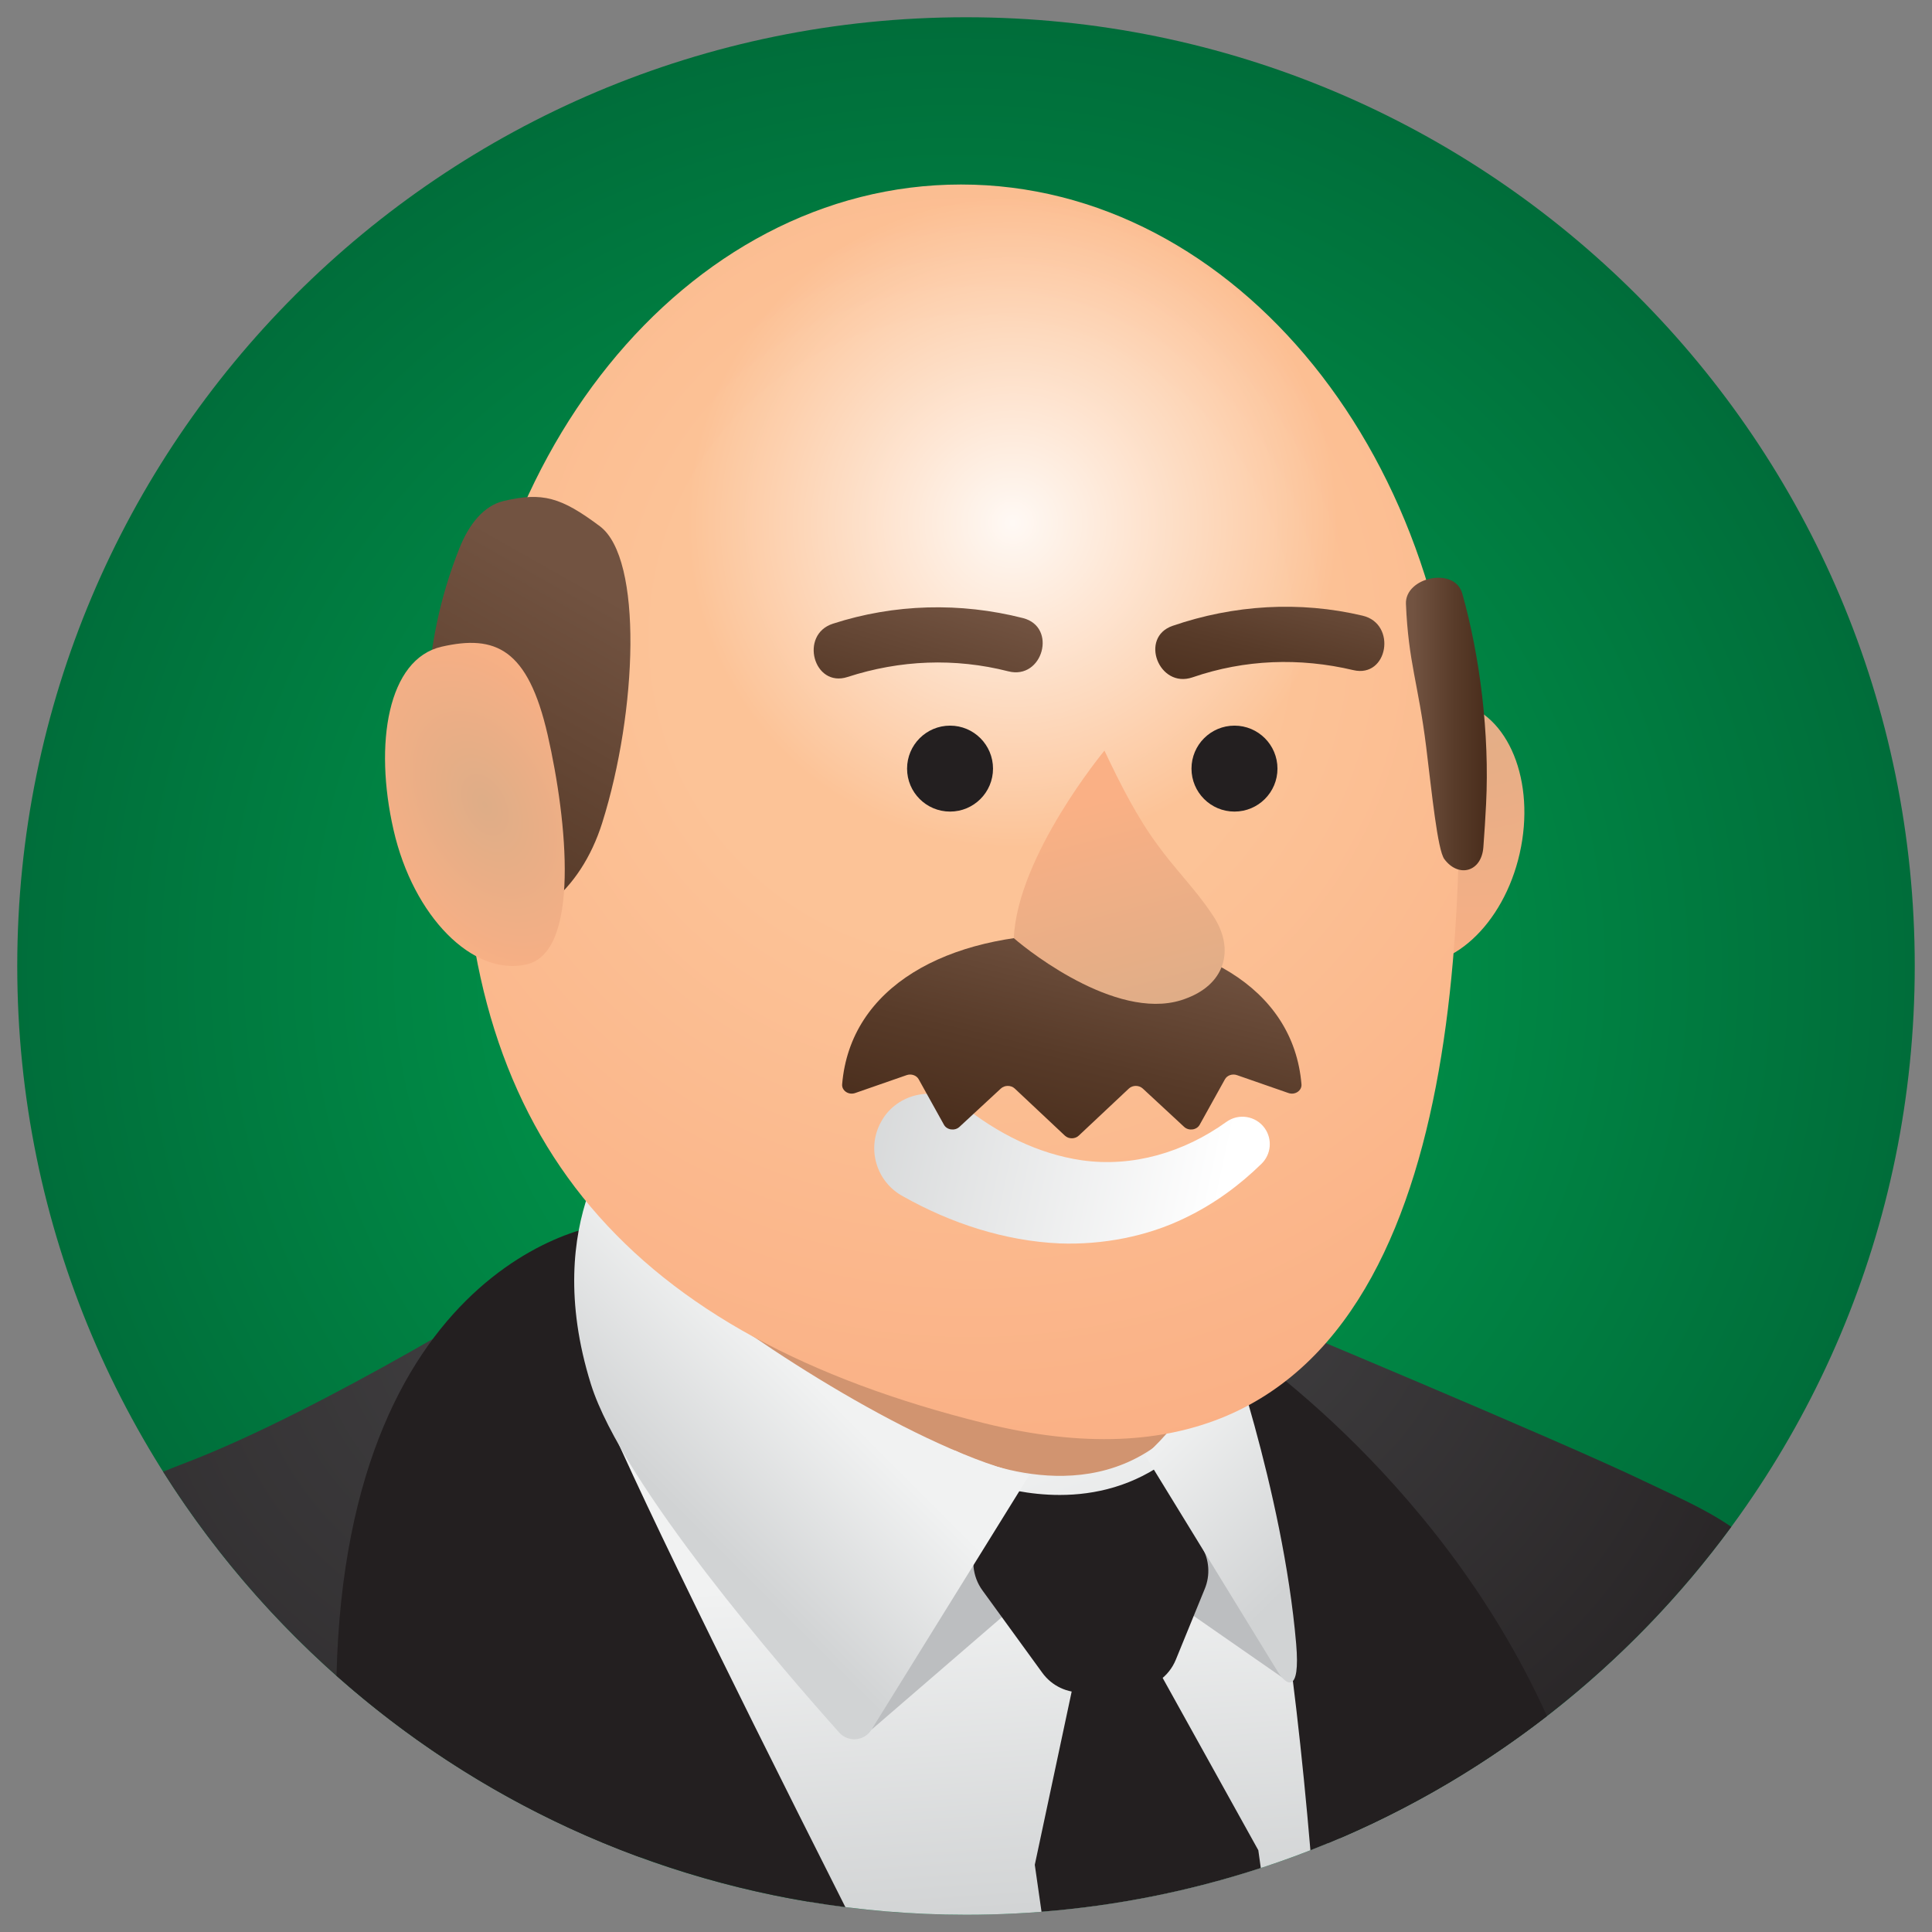<svg width="56" height="56" viewBox="0 0 56 56" fill="none" xmlns="http://www.w3.org/2000/svg">
<rect x="0" y="0" width="56" height="56" fill="#808080" stroke="none"/>
<path d="M28 55.5C43.188 55.5 55.5 43.188 55.5 28C55.5 12.812 43.188 0.5 28 0.5C12.812 0.5 0.5 12.812 0.5 28C0.5 43.188 12.812 55.5 28 55.5Z" fill="url(#paint0_radial_1359_5523)"/>
<path d="M37.443 35.238H16.88V44.252H37.443V35.238Z" fill="#D19470"/>
<path d="M4.729 42.658C7.951 47.761 12.804 51.733 18.557 53.836L15.317 37.161C15.317 37.161 9.373 40.876 5.376 42.402C5.159 42.485 4.944 42.57 4.729 42.658V42.658Z" fill="url(#paint1_radial_1359_5523)"/>
<path d="M38.846 53.277C38.459 47.193 37.914 41.674 37.185 40.686C36.227 39.387 35.489 39.945 35.02 40.711C34.279 41.918 33.079 42.765 31.693 42.955C30.155 43.165 28.016 43.097 25.393 42.103C19.759 39.969 16.644 41.116 16.644 41.116L23.441 55.122C24.924 55.369 26.446 55.5 28 55.5C31.852 55.5 35.518 54.707 38.846 53.277H38.846Z" fill="url(#paint2_linear_1359_5523)"/>
<path d="M37.216 48.657L34.37 43.958L32.297 45.238L37.216 48.657Z" fill="#BCBEC0"/>
<path d="M25.261 50.136L29.419 46.547L27.811 44.716L25.261 50.136Z" fill="#BCBEC0"/>
<path d="M28.477 46.099L30.212 48.487C30.489 48.869 30.942 49.082 31.412 49.053L32.887 48.964C33.416 48.932 33.88 48.599 34.081 48.109L34.921 46.053C35.084 45.657 35.052 45.207 34.837 44.837L33.965 43.338C33.69 42.865 33.565 42.362 33.01 42.56L29.887 42.968C29.412 43.022 28.998 43.318 28.794 43.75L28.345 44.698C28.13 45.154 28.18 45.691 28.477 46.099H28.477Z" fill="#231F20"/>
<path d="M30.716 43.332C28.955 43.332 27.526 42.573 27.433 42.523L27.69 42.048L27.561 42.285L27.69 42.048C27.723 42.066 31.017 43.807 33.589 41.851L33.916 42.28C32.869 43.077 31.737 43.332 30.716 43.332L30.716 43.332Z" fill="url(#paint3_linear_1359_5523)"/>
<path d="M36.503 38.125L38.497 53.423C43.185 51.486 47.22 48.289 50.182 44.255C49.384 43.71 48.533 43.354 47.719 42.961C45.225 41.757 36.503 38.125 36.503 38.125Z" fill="url(#paint4_radial_1359_5523)"/>
<path d="M35.53 38.733C36.757 42.776 37.517 48.14 37.983 53.631C40.464 52.664 42.769 51.347 44.84 49.741C41.598 42.569 35.53 38.733 35.53 38.733H35.53Z" fill="#231F20"/>
<path d="M36.473 53.63L33.41 48.113L31.191 48.43L29.994 54.052L30.189 55.413C32.391 55.24 34.519 54.806 36.545 54.145L36.473 53.63Z" fill="#231F20"/>
<path d="M24.504 55.28C20.712 47.763 17.767 41.746 17.116 39.914C15.801 36.217 18.7 37.086 18.102 35.502C17.68 35.211 10.042 36.367 9.754 48.572C13.787 52.153 18.88 54.566 24.504 55.28Z" fill="#231F20"/>
<path d="M29.826 42.77C26.681 42.066 21.857 38.909 19.838 37.266C17.82 35.623 18.102 32.712 18.102 32.712C18.102 32.712 15.625 35.306 17.127 40.118C18.035 43.024 22.737 48.443 24.325 50.219C24.586 50.51 25.054 50.469 25.26 50.136L29.826 42.77L29.826 42.77Z" fill="url(#paint5_linear_1359_5523)"/>
<path d="M33.22 42.23L37.041 48.462C37.283 48.85 37.696 49.118 37.57 47.647C37.185 43.178 35.443 38.351 35.443 38.351H34.955C34.955 38.351 35.477 40.08 33.234 42.147C33.211 42.168 33.205 42.203 33.22 42.23L33.22 42.23Z" fill="url(#paint6_linear_1359_5523)"/>
<path d="M44.05 24.733C44.52 22.649 43.725 20.695 42.274 20.368C40.823 20.04 39.265 21.463 38.795 23.547C38.325 25.63 39.12 27.584 40.571 27.912C42.022 28.239 43.58 26.816 44.05 24.733Z" fill="url(#paint7_radial_1359_5523)"/>
<path d="M42.299 23.223C42.299 33.096 40.108 44.124 28.525 41.251C18.277 38.709 13.412 33.096 13.412 23.223C13.412 13.351 19.879 5.348 27.855 5.348C35.832 5.348 42.299 13.351 42.299 23.223V23.223Z" fill="url(#paint8_radial_1359_5523)"/>
<path d="M42.299 23.223C42.299 33.096 40.108 44.124 28.525 41.251C18.277 38.709 13.412 33.096 13.412 23.223C13.412 13.351 19.879 5.348 27.855 5.348C35.832 5.348 42.299 13.351 42.299 23.223V23.223Z" fill="url(#paint9_radial_1359_5523)"/>
<path d="M27.538 23.524C28.226 23.524 28.783 22.967 28.783 22.279C28.783 21.591 28.226 21.033 27.538 21.033C26.85 21.033 26.292 21.591 26.292 22.279C26.292 22.967 26.85 23.524 27.538 23.524Z" fill="#231F20"/>
<path d="M35.782 23.524C36.47 23.524 37.028 22.967 37.028 22.279C37.028 21.591 36.47 21.033 35.782 21.033C35.094 21.033 34.536 21.591 34.536 22.279C34.536 22.967 35.094 23.524 35.782 23.524Z" fill="#231F20"/>
<path d="M17.388 15.254C16.26 14.409 15.721 14.258 14.601 14.521C14.016 14.658 13.589 15.204 13.315 15.895C12.144 18.836 12.242 21.568 12.537 25.231C12.6 26.016 12.949 26.692 13.52 26.781L13.724 26.812C15.307 27.059 16.824 25.858 17.456 23.849C18.476 20.608 18.637 16.188 17.388 15.254Z" fill="url(#paint10_linear_1359_5523)"/>
<path d="M24.566 19.623C26.087 19.129 27.676 19.064 29.228 19.459C30.227 19.714 30.652 18.171 29.653 17.916C27.837 17.453 25.925 17.5 24.14 18.079C23.164 18.396 23.582 19.942 24.566 19.623Z" fill="url(#paint11_linear_1359_5523)"/>
<path d="M34.566 19.633C36.08 19.112 37.672 19.056 39.227 19.424C40.232 19.661 40.495 18.082 39.497 17.846C37.669 17.413 35.763 17.53 33.989 18.14C33.016 18.474 33.591 19.968 34.566 19.633L34.566 19.633Z" fill="url(#paint12_linear_1359_5523)"/>
<path d="M41.34 21.662C41.502 22.974 41.667 24.635 41.865 24.902C42.273 25.45 42.942 25.279 42.996 24.557C43.028 24.137 43.054 23.719 43.075 23.302C43.177 21.284 42.902 19.041 42.384 17.202C42.163 16.417 40.719 16.729 40.752 17.505C40.823 19.209 41.112 19.815 41.34 21.662Z" fill="url(#paint13_linear_1359_5523)"/>
<path d="M15.875 21.305C16.447 23.813 16.82 27.599 15.263 27.954C13.706 28.309 11.979 26.564 11.407 24.056C10.834 21.548 11.243 19.101 12.8 18.745C14.357 18.39 15.302 18.796 15.875 21.305Z" fill="url(#paint14_radial_1359_5523)"/>
<path d="M27.908 32.047C28.91 32.849 30.082 33.445 31.354 33.631C32.83 33.842 34.315 33.403 35.544 32.521C35.902 32.26 36.406 32.343 36.661 32.705C36.888 33.028 36.841 33.462 36.568 33.73C35.934 34.352 35.191 34.9 34.349 35.303C33.246 35.842 31.956 36.086 30.713 36.041C29.117 35.97 27.554 35.454 26.174 34.676C25.396 34.258 25.109 33.28 25.542 32.51C26.005 31.663 27.159 31.439 27.908 32.047Z" fill="url(#paint15_linear_1359_5523)"/>
<path d="M31.067 27.075C27.445 27.075 24.647 28.596 24.41 31.429C24.395 31.612 24.596 31.749 24.788 31.682L26.28 31.163C26.414 31.116 26.566 31.169 26.629 31.284L27.361 32.602C27.446 32.755 27.676 32.787 27.809 32.664L29.011 31.551C29.121 31.45 29.304 31.45 29.413 31.552L30.866 32.917C30.975 33.02 31.159 33.02 31.268 32.917L32.721 31.552C32.83 31.45 33.013 31.45 33.123 31.551L34.324 32.664C34.458 32.787 34.688 32.755 34.773 32.602L35.505 31.284C35.568 31.169 35.72 31.116 35.854 31.163L37.346 31.682C37.538 31.749 37.739 31.612 37.724 31.429C37.487 28.596 34.689 27.075 31.067 27.075Z" fill="url(#paint16_linear_1359_5523)"/>
<path d="M29.386 27.193C29.888 27.631 32.536 29.693 34.411 28.929C35.559 28.489 35.811 27.438 35.102 26.456C34.643 25.768 34.041 25.172 33.558 24.497C32.969 23.706 32.48 22.745 32.013 21.757C32.013 21.757 29.489 24.802 29.386 27.193L29.386 27.193Z" fill="url(#paint17_linear_1359_5523)"/>
<defs>
<radialGradient id="paint0_radial_1359_5523" cx="0" cy="0" r="1" gradientUnits="userSpaceOnUse" gradientTransform="translate(27.762 28.079) scale(31.27)">
<stop offset="0.006" stop-color="#00A651"/>
<stop offset="0.964" stop-color="#006838"/>
</radialGradient>
<radialGradient id="paint1_radial_1359_5523" cx="0" cy="0" r="1" gradientUnits="userSpaceOnUse" gradientTransform="translate(16.333 37.753) scale(29.187 29.187)">
<stop stop-color="#414042"/>
<stop offset="1" stop-color="#231F20"/>
</radialGradient>
<linearGradient id="paint2_linear_1359_5523" x1="27.635" y1="45.6" x2="28.357" y2="55.751" gradientUnits="userSpaceOnUse">
<stop stop-color="#F1F2F2"/>
<stop offset="1" stop-color="#D1D3D4"/>
</linearGradient>
<linearGradient id="paint3_linear_1359_5523" x1="30.257" y1="41.249" x2="34.083" y2="51.812" gradientUnits="userSpaceOnUse">
<stop stop-color="#F1F2F2"/>
<stop offset="1" stop-color="#D1D3D4"/>
</linearGradient>
<radialGradient id="paint4_radial_1359_5523" cx="0" cy="0" r="1" gradientUnits="userSpaceOnUse" gradientTransform="translate(34.693 36.721) scale(22.17 22.17)">
<stop stop-color="#414042"/>
<stop offset="1" stop-color="#231F20"/>
</radialGradient>
<linearGradient id="paint5_linear_1359_5523" x1="23.326" y1="39.791" x2="19.476" y2="43.64" gradientUnits="userSpaceOnUse">
<stop stop-color="#F1F2F2"/>
<stop offset="1" stop-color="#D1D3D4"/>
</linearGradient>
<linearGradient id="paint6_linear_1359_5523" x1="33.824" y1="40.956" x2="38.096" y2="45.322" gradientUnits="userSpaceOnUse">
<stop stop-color="#F1F2F2"/>
<stop offset="1" stop-color="#D1D3D4"/>
</linearGradient>
<radialGradient id="paint7_radial_1359_5523" cx="0" cy="0" r="1" gradientUnits="userSpaceOnUse" gradientTransform="translate(42.545 19.223) scale(9.677 9.677)">
<stop stop-color="#DEAD87"/>
<stop offset="1" stop-color="#FAB085"/>
</radialGradient>
<radialGradient id="paint8_radial_1359_5523" cx="0" cy="0" r="1" gradientUnits="userSpaceOnUse" gradientTransform="translate(28.159 18.445) scale(24.172 24.172)">
<stop offset="0.071" stop-color="#FCC397"/>
<stop offset="0.372" stop-color="#FCC397"/>
<stop offset="1" stop-color="#FAB085"/>
</radialGradient>
<radialGradient id="paint9_radial_1359_5523" cx="0" cy="0" r="1" gradientUnits="userSpaceOnUse" gradientTransform="translate(29.355 15.143) scale(13.123 13.123)">
<stop stop-color="white" stop-opacity="0.9"/>
<stop offset="0.72" stop-color="white" stop-opacity="0"/>
</radialGradient>
<linearGradient id="paint10_linear_1359_5523" x1="17.09" y1="16.952" x2="9.026" y2="31.203" gradientUnits="userSpaceOnUse">
<stop stop-color="#725341"/>
<stop offset="0.523" stop-color="#583B29"/>
<stop offset="1" stop-color="#462A19"/>
</linearGradient>
<linearGradient id="paint11_linear_1359_5523" x1="27.349" y1="17.262" x2="25.438" y2="23.619" gradientUnits="userSpaceOnUse">
<stop stop-color="#725341"/>
<stop offset="0.523" stop-color="#583B29"/>
<stop offset="1" stop-color="#462A19"/>
</linearGradient>
<linearGradient id="paint12_linear_1359_5523" x1="37.43" y1="16.214" x2="36.155" y2="21.39" gradientUnits="userSpaceOnUse">
<stop stop-color="#725341"/>
<stop offset="0.523" stop-color="#583B29"/>
<stop offset="1" stop-color="#462A19"/>
</linearGradient>
<linearGradient id="paint13_linear_1359_5523" x1="40.962" y1="20.986" x2="43.307" y2="20.986" gradientUnits="userSpaceOnUse">
<stop stop-color="#725341"/>
<stop offset="0.523" stop-color="#583B29"/>
<stop offset="1" stop-color="#462A19"/>
</linearGradient>
<radialGradient id="paint14_radial_1359_5523" cx="0" cy="0" r="1" gradientUnits="userSpaceOnUse" gradientTransform="translate(14.052 23.328) rotate(-27.07) scale(3.654 5.832)">
<stop stop-color="#DEAD87"/>
<stop offset="1" stop-color="#FAB085"/>
</radialGradient>
<linearGradient id="paint15_linear_1359_5523" x1="35.38" y1="34.69" x2="23.533" y2="32.158" gradientUnits="userSpaceOnUse">
<stop stop-color="white"/>
<stop offset="1" stop-color="#D1D3D4"/>
</linearGradient>
<linearGradient id="paint16_linear_1359_5523" x1="32.148" y1="26.806" x2="30.38" y2="34.234" gradientUnits="userSpaceOnUse">
<stop stop-color="#725341"/>
<stop offset="0.523" stop-color="#583B29"/>
<stop offset="1" stop-color="#462A19"/>
</linearGradient>
<linearGradient id="paint17_linear_1359_5523" x1="33.023" y1="29.64" x2="31.34" y2="23.338" gradientUnits="userSpaceOnUse">
<stop stop-color="#DEAD87"/>
<stop offset="1" stop-color="#FAB085"/>
</linearGradient>
</defs>
</svg>
